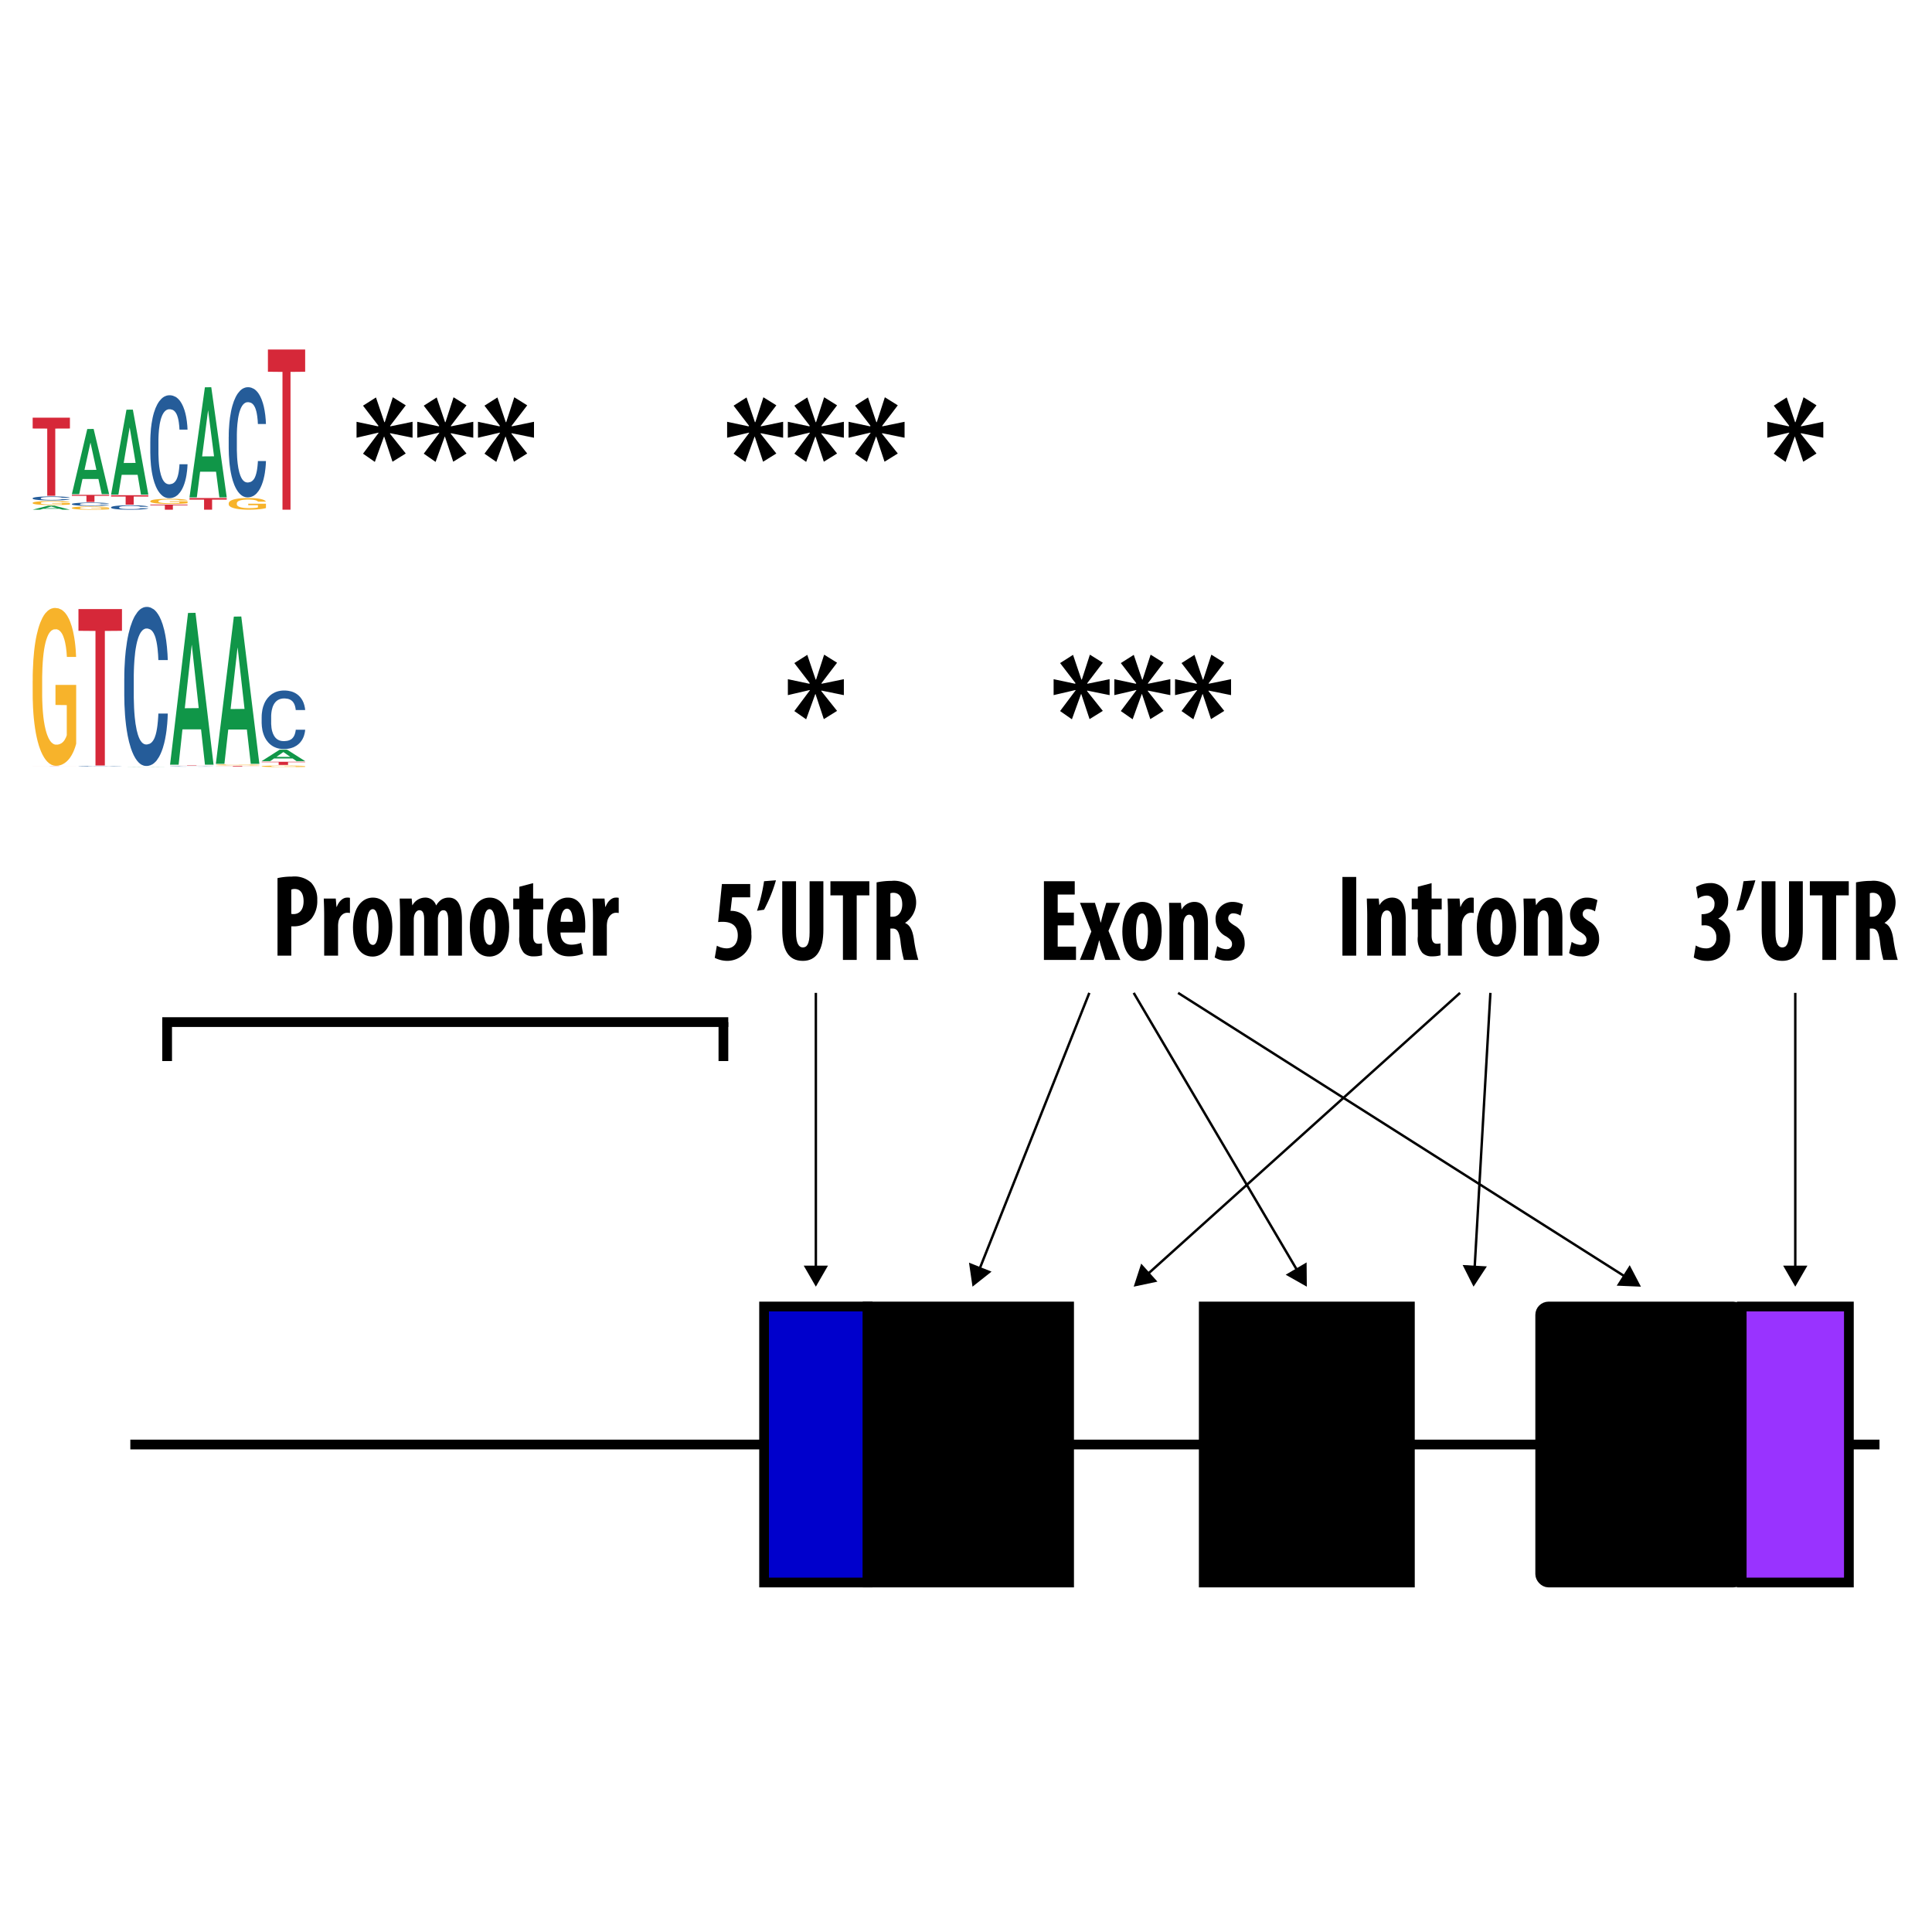 <svg id="Layer_1" data-name="Layer 1" xmlns="http://www.w3.org/2000/svg" viewBox="0 0 198.425 198.425">
  <defs>
    <style>
      .cls-1, .cls-5, .cls-6 {
        fill: none;
      }

      .cls-1, .cls-2, .cls-3, .cls-4, .cls-5, .cls-6 {
        stroke: #000;
        stroke-miterlimit: 10;
      }

      .cls-2 {
        fill: #00c;
      }

      .cls-4 {
        fill: #93f;
      }

      .cls-5 {
        stroke-linecap: square;
      }

      .cls-6 {
        stroke-width: 0.25px;
      }

      .cls-7 {
        fill: #109648;
      }

      .cls-8 {
        fill: #255c99;
      }

      .cls-9 {
        fill: #f7b32b;
      }

      .cls-10 {
        fill: #d62839;
      }
    </style>
  </defs>
  <title>SimpleGraphics_v2</title>
  <g>
    <line class="cls-1" x1="13.386" y1="148.358" x2="193.032" y2="148.358"/>
    <rect class="cls-2" x="78.475" y="134.185" width="10.635" height="28.346"/>
    <rect class="cls-3" x="89.109" y="134.185" width="20.692" height="28.346"/>
    <rect class="cls-4" x="178.879" y="134.185" width="11.01" height="28.346"/>
    <rect class="cls-3" x="158.186" y="134.185" width="20.692" height="28.346" rx="0.856"/>
    <rect class="cls-3" x="123.631" y="134.185" width="21.171" height="28.346"/>
    <g>
      <path d="M77.048,92.161H75.19l-.162,1.391h.216a2.113,2.113,0,0,1,1.318.587,2.528,2.528,0,0,1,.604,1.787,2.5,2.5,0,0,1-2.441,2.759,2.881,2.881,0,0,1-1.317-.312l.216-1.248a2.153,2.153,0,0,0,1.005.276c.691,0,1.145-.492,1.145-1.331,0-1.043-.713-1.391-1.522-1.391a3.096,3.096,0,0,0-.497.024l.389-3.91h2.906Z"/>
      <path d="M79.694,90.41a15.339,15.339,0,0,1-1.222,3.022l-.724.108a18.155,18.155,0,0,0,.724-3.034Z"/>
      <path d="M81.756,90.506V95.759c0,1.188.323,1.547.691,1.547.41,0,.702-.324.702-1.547V90.506h1.415v4.977c0,2.075-.702,3.203-2.106,3.203-1.523,0-2.118-1.164-2.118-3.19V90.506Z"/>
      <path d="M86.573,91.957H85.288V90.506h3.997v1.451H87.988v6.632h-1.415Z"/>
      <path d="M90.029,90.626a7.615,7.615,0,0,1,1.545-.156,2.618,2.618,0,0,1,1.944.6,2.528,2.528,0,0,1-.551,3.706v.024c.496.216.745.732.886,1.595a14.354,14.354,0,0,0,.464,2.195H92.837A12.131,12.131,0,0,1,92.481,96.658c-.13-1.007-.356-1.295-.832-1.295h-.205v3.226h-1.415Zm1.415,3.526h.248c.616,0,.973-.552.973-1.259,0-.684-.249-1.175-.886-1.199a.91.91,0,0,0-.335.048Z"/>
    </g>
    <g>
      <path d="M174.162,97.102a2.015,2.015,0,0,0,1.048.3,1.019,1.019,0,0,0,1.059-1.127,1.178,1.178,0,0,0-1.318-1.235h-.194V93.888h.141c.519-.012,1.188-.251,1.188-1.007a.801.801,0,0,0-.821-.899,1.598,1.598,0,0,0-.886.312l-.184-1.188a2.755,2.755,0,0,1,1.447-.408,1.765,1.765,0,0,1,1.848,1.883,1.925,1.925,0,0,1-1.005,1.751v.024a1.958,1.958,0,0,1,1.199,1.979,2.273,2.273,0,0,1-2.345,2.351,2.736,2.736,0,0,1-1.383-.348Z"/>
      <path d="M180.286,90.41a15.339,15.339,0,0,1-1.222,3.022l-.724.108a18.155,18.155,0,0,0,.724-3.034Z"/>
      <path d="M182.348,90.506V95.759c0,1.188.323,1.547.691,1.547.41,0,.702-.324.702-1.547V90.506h1.415v4.977c0,2.075-.702,3.203-2.106,3.203-1.523,0-2.118-1.164-2.118-3.19V90.506Z"/>
      <path d="M187.165,91.957h-1.285V90.506h3.997v1.451h-1.297v6.632h-1.415Z"/>
      <path d="M190.621,90.626a7.615,7.615,0,0,1,1.545-.156,2.618,2.618,0,0,1,1.944.6,2.528,2.528,0,0,1-.551,3.706v.024c.496.216.745.732.886,1.595a14.353,14.353,0,0,0,.464,2.195h-1.479a12.129,12.129,0,0,1-.356-1.931c-.13-1.007-.356-1.295-.832-1.295h-.205v3.226h-1.415Zm1.415,3.526h.248c.616,0,.973-.552.973-1.259,0-.684-.249-1.175-.886-1.199a.91.91,0,0,0-.335.048Z"/>
    </g>
    <g>
      <path d="M139.288,90.066v8.084h-1.415v-8.084Z"/>
      <path d="M140.421,94.048c0-.648-.032-1.211-.043-1.763h1.221l.064.671h.021a1.486,1.486,0,0,1,1.286-.768c1.004,0,1.404.888,1.404,2.195v3.766h-1.415V94.48c0-.504-.108-.972-.519-.972-.238,0-.433.18-.529.528a1.67,1.67,0,0,0-.076.54v3.574h-1.415Z"/>
      <path d="M147.032,90.702v1.583h1.037V93.4h-1.037v2.675c0,.684.259.852.54.852a1.76,1.76,0,0,0,.367-.036l.011,1.223a3.017,3.017,0,0,1-.864.108,1.339,1.339,0,0,1-1.016-.372,2.263,2.263,0,0,1-.454-1.679V93.4h-.626V92.285h.626V91.073Z"/>
      <path d="M148.715,94.048c0-.588-.021-1.224-.043-1.763h1.231l.075.852h.032c.238-.624.659-.948,1.048-.948a1.057,1.057,0,0,1,.303.024v1.559a1.159,1.159,0,0,0-.303-.024c-.302,0-.702.228-.864.839a2.649,2.649,0,0,0-.054.588v2.974h-1.426Z"/>
      <path d="M155.714,95.199c0,2.446-1.221,3.046-2.021,3.046-1.264,0-2.02-1.104-2.02-3.011,0-2.111.994-3.046,2.042-3.046C154.959,92.189,155.714,93.352,155.714,95.199Zm-2.636,0c0,1.007.141,1.847.648,1.847.453,0,.572-.983.572-1.847,0-.804-.119-1.823-.594-1.823C153.187,93.376,153.079,94.396,153.079,95.199Z"/>
      <path d="M156.512,94.048c0-.648-.032-1.211-.043-1.763H157.69l.064.671h.021a1.486,1.486,0,0,1,1.286-.768c1.004,0,1.404.888,1.404,2.195v3.766h-1.415V94.48c0-.504-.108-.972-.519-.972-.238,0-.433.18-.53.528a1.702,1.702,0,0,0-.075.54v3.574h-1.415Z"/>
      <path d="M161.416,96.735a1.84,1.84,0,0,0,.95.312c.367,0,.572-.18.572-.528,0-.3-.15-.492-.615-.791a1.917,1.917,0,0,1-1.069-1.691,1.716,1.716,0,0,1,1.739-1.847,2.284,2.284,0,0,1,1.069.264l-.249,1.151a1.362,1.362,0,0,0-.734-.24.487.487,0,0,0-.529.503c0,.264.119.408.616.731a2.017,2.017,0,0,1,1.069,1.775,1.724,1.724,0,0,1-1.869,1.847,2.154,2.154,0,0,1-1.21-.335Z"/>
    </g>
    <line class="cls-5" x1="17.165" y1="104.974" x2="74.297" y2="104.974"/>
    <line class="cls-1" x1="17.165" y1="108.974" x2="17.165" y2="104.974"/>
    <line class="cls-1" x1="74.297" y1="108.974" x2="74.297" y2="104.974"/>
    <g>
      <path d="M110.293,95.039h-1.663v2.183h1.88v1.367h-3.295V90.506h3.165v1.367h-1.75v1.859h1.663Z"/>
      <path d="M112.452,92.725l.324,1.043c.108.348.194.696.26.983h.021c.075-.3.162-.66.248-.983l.313-1.043h1.426l-1.199,2.878,1.221,2.986H113.522l-.357-1.104c-.097-.3-.184-.6-.259-.899h-.021c-.065.3-.162.6-.238.899l-.323,1.104h-1.416L112.085,95.675l-1.167-2.95Z"/>
      <path d="M119.311,95.639c0,2.446-1.221,3.046-2.02,3.046-1.265,0-2.021-1.104-2.021-3.011,0-2.111.994-3.046,2.042-3.046C118.555,92.629,119.311,93.792,119.311,95.639Zm-2.636,0c0,1.007.141,1.847.648,1.847.453,0,.572-.983.572-1.847,0-.804-.119-1.823-.594-1.823C116.784,93.816,116.675,94.836,116.675,95.639Z"/>
      <path d="M120.109,94.488c0-.648-.032-1.211-.043-1.763h1.221l.064.671h.021a1.486,1.486,0,0,1,1.286-.768c1.004,0,1.404.888,1.404,2.195v3.766h-1.415V94.92c0-.504-.108-.972-.519-.972-.238,0-.433.18-.529.528a1.67,1.67,0,0,0-.076.54v3.574h-1.415Z"/>
      <path d="M125.012,97.175a1.84,1.84,0,0,0,.95.312c.367,0,.572-.18.572-.528,0-.3-.15-.492-.615-.791a1.917,1.917,0,0,1-1.069-1.691,1.716,1.716,0,0,1,1.739-1.847,2.284,2.284,0,0,1,1.069.264l-.248,1.151a1.368,1.368,0,0,0-.735-.24.487.487,0,0,0-.529.503c0,.264.119.408.616.731a2.017,2.017,0,0,1,1.069,1.775,1.724,1.724,0,0,1-1.869,1.847,2.154,2.154,0,0,1-1.21-.335Z"/>
    </g>
    <g>
      <path d="M28.501,90.186A6.673,6.673,0,0,1,29.98,90.03a2.57,2.57,0,0,1,1.978.624,2.476,2.476,0,0,1,.626,1.775,2.905,2.905,0,0,1-.615,1.943,2.418,2.418,0,0,1-1.772.768h-.28v3.01h-1.415Zm1.415,3.67a.666.666,0,0,0,.227.024c.713,0,1.037-.564,1.037-1.319,0-.708-.259-1.259-.918-1.259a.954.954,0,0,0-.346.06Z"/>
      <path d="M33.295,94.048c0-.588-.021-1.224-.043-1.763h1.231l.075.852h.032c.238-.624.659-.948,1.048-.948a1.058,1.058,0,0,1,.303.024v1.559a1.159,1.159,0,0,0-.303-.024c-.302,0-.702.228-.864.839a2.649,2.649,0,0,0-.054.588v2.974H33.295Z"/>
      <path d="M40.294,95.199c0,2.446-1.221,3.046-2.02,3.046-1.265,0-2.021-1.104-2.021-3.011,0-2.111.994-3.046,2.042-3.046C39.539,92.189,40.294,93.352,40.294,95.199Zm-2.636,0c0,1.007.141,1.847.648,1.847.453,0,.572-.983.572-1.847,0-.804-.119-1.823-.594-1.823C37.767,93.376,37.659,94.396,37.659,95.199Z"/>
      <path d="M41.092,94.048c0-.648-.032-1.211-.043-1.763h1.231l.064.684h.021a1.499,1.499,0,0,1,1.265-.78,1.145,1.145,0,0,1,1.155.792h.021a1.882,1.882,0,0,1,.529-.588,1.437,1.437,0,0,1,.746-.204c.939,0,1.361.828,1.361,2.243v3.718h-1.404v-3.454c0-.671-.065-1.211-.497-1.211-.249,0-.433.192-.529.54a1.836,1.836,0,0,0-.044.408v3.718h-1.404V94.467c0-.419-.043-.983-.486-.983-.216,0-.432.18-.529.528a1.692,1.692,0,0,0-.054.444v3.694h-1.404Z"/>
      <path d="M52.293,95.199c0,2.446-1.221,3.046-2.021,3.046-1.264,0-2.02-1.104-2.02-3.011,0-2.111.994-3.046,2.042-3.046C51.538,92.189,52.293,93.352,52.293,95.199Zm-2.636,0c0,1.007.141,1.847.648,1.847.453,0,.572-.983.572-1.847,0-.804-.119-1.823-.594-1.823C49.766,93.376,49.658,94.396,49.658,95.199Z"/>
      <path d="M54.755,90.702v1.583h1.037V93.4H54.755v2.675c0,.684.259.852.54.852a1.76,1.76,0,0,0,.367-.036l.011,1.223a3.017,3.017,0,0,1-.864.108,1.339,1.339,0,0,1-1.016-.372,2.263,2.263,0,0,1-.454-1.679V93.4h-.626V92.285h.626V91.073Z"/>
      <path d="M57.563,95.775c.021.911.497,1.247,1.123,1.247a2.836,2.836,0,0,0,1.005-.192l.194,1.127a3.991,3.991,0,0,1-1.458.264c-1.438,0-2.226-1.055-2.226-2.89,0-1.967.918-3.143,2.117-3.143,1.135,0,1.793.996,1.793,2.771a4.649,4.649,0,0,1-.043.816Zm1.264-1.104c0-.756-.173-1.343-.594-1.343-.465,0-.648.755-.659,1.343Z"/>
      <path d="M60.9,94.048c0-.588-.021-1.224-.043-1.763h1.231l.075.852h.032c.238-.624.659-.948,1.048-.948a1.057,1.057,0,0,1,.303.024v1.559a1.159,1.159,0,0,0-.303-.024c-.302,0-.702.228-.864.839a2.649,2.649,0,0,0-.054.588v2.974H60.9Z"/>
    </g>
    <g>
      <line class="cls-6" x1="184.383" y1="101.974" x2="184.383" y2="130.353"/>
      <polygon points="183.137 129.988 184.383 132.147 185.63 129.988 183.137 129.988"/>
    </g>
    <g>
      <line class="cls-6" x1="83.792" y1="101.974" x2="83.792" y2="130.353"/>
      <polygon points="82.545 129.988 83.792 132.147 85.038 129.988 82.545 129.988"/>
    </g>
    <g>
      <line class="cls-6" x1="111.879" y1="101.974" x2="100.544" y2="130.48"/>
      <polygon points="99.52 129.68 99.881 132.147 101.837 130.601 99.52 129.68"/>
    </g>
    <g>
      <line class="cls-6" x1="116.436" y1="101.974" x2="133.305" y2="130.601"/>
      <polygon points="132.046 130.92 134.216 132.147 134.194 129.654 132.046 130.92"/>
    </g>
    <g>
      <line class="cls-6" x1="120.994" y1="101.974" x2="167.018" y2="131.186"/>
      <polygon points="166.042 132.043 168.532 132.147 167.378 129.938 166.042 132.043"/>
    </g>
    <g>
      <line class="cls-6" x1="153.071" y1="101.974" x2="151.443" y2="130.356"/>
      <polygon points="150.219 129.92 151.34 132.147 152.708 130.063 150.219 129.92"/>
    </g>
    <g>
      <line class="cls-6" x1="149.955" y1="101.974" x2="117.77" y2="130.947"/>
      <polygon points="117.207 129.776 116.436 132.147 118.875 131.629 117.207 129.776"/>
    </g>
    <g>
      <polygon class="cls-7" points="3.355 52.347 3.359 52.346 4.937 51.938 5.591 51.938 7.181 52.348 6.423 52.348 6.08 52.252 4.451 52.252 4.44 52.253 4.109 52.348 3.355 52.348 3.355 52.347 4.657 52.195 5.875 52.194 5.272 52.025 5.264 52.024 5.256 52.026 4.652 52.194 4.657 52.195 3.355 52.347"/>
      <polygon class="cls-8" points="3.355 51.17 3.36 51.169 3.36 51.159 3.373 51.145 3.423 51.118 3.486 51.099 3.595 51.076 3.654 51.066 3.73 51.055 3.889 51.037 4.069 51.022 4.196 51.014 4.291 51.009 4.504 51 4.626 50.996 4.752 50.992 4.861 50.99 5.042 50.987 5.187 50.986 5.354 50.985 5.494 50.986 5.679 50.988 5.951 50.992 6.055 50.995 6.195 50.999 6.339 51.005 6.457 51.011 6.593 51.02 6.733 51.031 6.869 51.045 6.963 51.058 7.041 51.072 7.108 51.088 7.158 51.107 7.181 51.122 6.353 51.122 6.33 51.109 6.285 51.093 6.24 51.084 6.19 51.076 6.114 51.066 6.046 51.06 5.933 51.053 5.828 51.048 5.743 51.046 5.639 51.043 5.417 51.042 5.259 51.042 5.159 51.042 5.037 51.044 4.933 51.047 4.811 51.051 4.716 51.056 4.621 51.063 4.567 51.067 4.485 51.075 4.431 51.082 4.359 51.093 4.318 51.101 4.246 51.123 4.214 51.139 4.201 51.15 4.192 51.161 4.192 51.22 4.219 51.246 4.242 51.257 4.277 51.27 4.346 51.286 4.445 51.302 4.549 51.314 4.635 51.321 4.716 51.327 4.798 51.331 4.897 51.335 4.979 51.336 5.101 51.339 5.245 51.34 5.358 51.34 5.589 51.338 5.693 51.336 5.792 51.334 5.901 51.33 5.987 51.325 6.037 51.322 6.118 51.314 6.181 51.307 6.236 51.298 6.272 51.291 6.312 51.28 6.344 51.267 6.353 51.26 7.181 51.26 7.163 51.274 7.131 51.287 7.067 51.305 7.018 51.314 6.941 51.327 6.859 51.337 6.747 51.349 6.643 51.357 6.534 51.365 6.416 51.372 6.204 51.381 6.127 51.384 5.964 51.388 5.838 51.391 5.652 51.394 5.462 51.395 5.263 51.395 5.087 51.394 4.893 51.393 4.771 51.39 4.635 51.387 4.477 51.381 4.327 51.375 4.187 51.368 4.056 51.359 3.934 51.349 3.775 51.333 3.658 51.318 3.572 51.303 3.513 51.29 3.454 51.275 3.423 51.264 3.373 51.238 3.355 51.214 3.355 51.17"/>
      <polygon class="cls-9" points="3.355 51.651 3.36 51.65 3.36 51.637 3.369 51.625 3.414 51.597 3.482 51.574 3.531 51.561 3.581 51.552 3.64 51.541 3.712 51.531 3.843 51.515 3.924 51.508 4.023 51.499 4.204 51.488 4.335 51.481 4.471 51.475 4.692 51.469 4.836 51.465 4.99 51.463 5.175 51.462 5.315 51.461 5.622 51.463 5.884 51.466 6.011 51.469 6.173 51.473 6.259 51.476 6.399 51.482 6.544 51.49 6.643 51.497 6.792 51.509 6.905 51.522 7.009 51.538 7.063 51.549 7.104 51.559 7.14 51.57 7.176 51.589 6.363 51.589 6.332 51.576 6.282 51.563 6.21 51.551 6.146 51.544 6.038 51.535 5.939 51.528 5.835 51.524 5.708 51.52 5.609 51.519 5.469 51.517 5.193 51.517 5.008 51.52 4.882 51.524 4.801 51.528 4.728 51.531 4.647 51.536 4.552 51.545 4.484 51.551 4.416 51.561 4.362 51.57 4.312 51.58 4.272 51.591 4.24 51.603 4.213 51.617 4.19 51.641 4.19 51.691 4.2 51.704 4.222 51.719 4.249 51.73 4.294 51.744 4.335 51.754 4.412 51.767 4.498 51.778 4.565 51.785 4.633 51.791 4.751 51.8 4.882 51.806 4.995 51.81 5.148 51.814 5.252 51.816 5.343 51.817 5.564 51.817 5.722 51.815 5.898 51.812 6.034 51.809 6.146 51.805 6.273 51.798 6.354 51.792 6.354 51.714 5.36 51.713 5.36 51.662 7.181 51.662 7.181 51.814 7.104 51.822 7.018 51.829 6.927 51.835 6.792 51.843 6.63 51.85 6.485 51.856 6.332 51.86 6.151 51.865 5.916 51.868 5.771 51.87 5.591 51.871 5.378 51.871 5.193 51.871 5.013 51.869 4.823 51.866 4.638 51.86 4.498 51.855 4.358 51.85 4.209 51.842 4.091 51.834 4.001 51.828 3.902 51.819 3.793 51.808 3.712 51.798 3.64 51.787 3.563 51.774 3.509 51.762 3.454 51.747 3.423 51.737 3.387 51.72 3.36 51.696 3.355 51.651"/>
      <polygon class="cls-10" points="3.355 42.895 7.181 42.895 7.181 44.01 5.676 44.017 5.676 50.92 4.851 50.92 4.851 44.017 3.355 44.01 3.355 42.902 3.355 42.895"/>
      <polygon class="cls-7" points="7.382 50.743 7.386 50.737 8.963 44.062 9.618 44.056 11.208 50.755 10.45 50.755 10.107 49.195 8.478 49.195 8.466 49.221 8.135 50.755 7.382 50.755 7.382 50.743 8.684 48.264 9.902 48.258 9.299 45.484 9.291 45.471 9.283 45.49 8.679 48.258 8.684 48.264 7.382 50.743"/>
      <polygon class="cls-8" points="7.382 51.766 7.387 51.766 7.387 51.758 7.4 51.746 7.45 51.725 7.513 51.709 7.622 51.69 7.68 51.683 7.757 51.674 7.916 51.659 8.097 51.647 8.223 51.641 8.318 51.637 8.53 51.628 8.653 51.625 8.779 51.623 8.888 51.62 9.069 51.619 9.213 51.618 9.381 51.617 9.521 51.618 9.706 51.619 9.977 51.623 10.081 51.624 10.222 51.628 10.367 51.633 10.484 51.638 10.62 51.645 10.76 51.654 10.896 51.666 10.99 51.676 11.067 51.687 11.135 51.701 11.185 51.716 11.208 51.729 10.38 51.729 10.357 51.717 10.312 51.705 10.267 51.697 10.217 51.69 10.14 51.683 10.073 51.678 9.959 51.672 9.855 51.668 9.769 51.666 9.665 51.665 9.444 51.662 9.286 51.662 9.186 51.663 9.064 51.665 8.96 51.667 8.838 51.67 8.743 51.674 8.648 51.679 8.594 51.683 8.512 51.69 8.458 51.695 8.386 51.704 8.345 51.712 8.273 51.729 8.241 51.741 8.228 51.75 8.218 51.76 8.218 51.807 8.246 51.829 8.268 51.837 8.304 51.848 8.372 51.861 8.471 51.874 8.576 51.884 8.661 51.889 8.743 51.893 8.824 51.897 8.924 51.9 9.005 51.902 9.128 51.904 9.272 51.904 9.385 51.904 9.616 51.903 9.72 51.901 9.819 51.9 9.928 51.896 10.014 51.892 10.063 51.89 10.145 51.884 10.208 51.878 10.263 51.871 10.298 51.865 10.339 51.855 10.371 51.846 10.38 51.84 11.208 51.84 11.189 51.85 11.158 51.862 11.094 51.875 11.045 51.884 10.968 51.894 10.886 51.902 10.773 51.912 10.669 51.919 10.561 51.925 10.443 51.93 10.231 51.938 10.154 51.94 9.991 51.943 9.865 51.946 9.679 51.948 9.489 51.949 9.29 51.95 9.114 51.949 8.92 51.947 8.797 51.945 8.661 51.942 8.503 51.938 8.354 51.933 8.214 51.927 8.083 51.92 7.961 51.912 7.803 51.899 7.685 51.886 7.599 51.875 7.54 51.864 7.481 51.852 7.45 51.843 7.4 51.821 7.382 51.802 7.382 51.766"/>
      <polygon class="cls-9" points="7.382 52.168 7.387 52.168 7.387 52.158 7.395 52.148 7.44 52.126 7.509 52.106 7.558 52.097 7.608 52.089 7.666 52.08 7.739 52.072 7.87 52.059 7.951 52.053 8.051 52.047 8.231 52.037 8.362 52.031 8.498 52.026 8.719 52.022 8.863 52.019 9.017 52.017 9.202 52.016 9.342 52.015 9.649 52.017 9.911 52.019 10.038 52.022 10.2 52.025 10.286 52.027 10.426 52.032 10.571 52.038 10.67 52.044 10.819 52.054 10.932 52.064 11.036 52.077 11.09 52.086 11.131 52.094 11.167 52.104 11.203 52.118 10.39 52.118 10.358 52.108 10.309 52.098 10.236 52.089 10.173 52.082 10.065 52.075 9.965 52.07 9.861 52.066 9.735 52.063 9.635 52.061 9.496 52.06 9.22 52.06 9.035 52.063 8.909 52.066 8.827 52.068 8.755 52.072 8.673 52.076 8.579 52.082 8.511 52.089 8.443 52.096 8.389 52.103 8.339 52.111 8.299 52.12 8.267 52.13 8.24 52.141 8.218 52.16 8.218 52.202 8.227 52.211 8.249 52.223 8.276 52.233 8.321 52.244 8.362 52.252 8.439 52.263 8.524 52.272 8.592 52.277 8.66 52.282 8.777 52.289 8.909 52.294 9.021 52.298 9.175 52.301 9.279 52.302 9.369 52.302 9.59 52.302 9.749 52.302 9.925 52.3 10.06 52.297 10.173 52.294 10.3 52.288 10.381 52.283 10.381 52.22 9.387 52.219 9.387 52.177 11.208 52.177 11.208 52.301 11.131 52.307 11.045 52.313 10.954 52.319 10.819 52.324 10.656 52.331 10.512 52.335 10.358 52.339 10.177 52.342 9.943 52.345 9.798 52.346 9.618 52.347 9.405 52.348 9.22 52.347 9.04 52.345 8.85 52.343 8.665 52.339 8.524 52.335 8.385 52.33 8.235 52.323 8.118 52.317 8.028 52.312 7.929 52.305 7.82 52.296 7.739 52.288 7.666 52.279 7.59 52.269 7.536 52.259 7.481 52.247 7.45 52.238 7.414 52.225 7.387 52.206 7.382 52.168"/>
      <polygon class="cls-10" points="7.382 50.821 11.208 50.821 11.208 50.923 9.703 50.924 9.703 51.551 8.878 51.551 8.878 50.924 7.382 50.923 7.382 50.822 7.382 50.821"/>
      <polygon class="cls-7" points="11.409 50.779 11.413 50.771 12.99 42.077 13.645 42.069 15.234 50.795 14.477 50.795 14.134 48.763 12.505 48.763 12.493 48.796 12.162 50.795 11.409 50.795 11.409 50.779 12.71 47.551 13.929 47.543 13.325 43.928 13.317 43.912 13.31 43.937 12.706 47.543 12.71 47.551 11.409 50.779"/>
      <polygon class="cls-8" points="11.409 52.099 11.413 52.098 11.413 52.087 11.427 52.072 11.477 52.043 11.54 52.021 11.648 51.995 11.707 51.984 11.784 51.972 11.942 51.953 12.123 51.937 12.25 51.927 12.345 51.921 12.557 51.912 12.679 51.907 12.806 51.903 12.914 51.9 13.095 51.898 13.24 51.896 13.408 51.896 13.547 51.896 13.733 51.898 14.004 51.903 14.108 51.906 14.249 51.911 14.393 51.917 14.511 51.924 14.647 51.934 14.786 51.946 14.922 51.962 15.017 51.976 15.094 51.992 15.162 52.01 15.212 52.03 15.234 52.047 14.407 52.047 14.384 52.032 14.339 52.015 14.294 52.004 14.244 51.995 14.167 51.984 14.099 51.978 13.986 51.971 13.882 51.965 13.796 51.963 13.692 51.96 13.471 51.958 13.312 51.958 13.213 51.959 13.091 51.96 12.987 51.963 12.865 51.968 12.77 51.974 12.675 51.98 12.62 51.985 12.539 51.995 12.485 52.002 12.412 52.015 12.372 52.024 12.3 52.047 12.268 52.064 12.254 52.076 12.245 52.09 12.245 52.154 12.273 52.183 12.295 52.195 12.331 52.21 12.399 52.227 12.499 52.245 12.602 52.258 12.689 52.266 12.77 52.272 12.851 52.276 12.951 52.28 13.032 52.282 13.154 52.285 13.299 52.286 13.412 52.286 13.643 52.285 13.747 52.282 13.846 52.279 13.955 52.275 14.041 52.27 14.09 52.266 14.172 52.258 14.235 52.25 14.289 52.24 14.325 52.232 14.366 52.22 14.398 52.206 14.407 52.198 15.234 52.198 15.216 52.214 15.184 52.228 15.121 52.248 15.071 52.258 14.994 52.272 14.913 52.283 14.8 52.296 14.696 52.306 14.588 52.314 14.47 52.321 14.257 52.331 14.181 52.335 14.018 52.34 13.891 52.342 13.706 52.345 13.516 52.347 13.317 52.348 13.141 52.347 12.946 52.344 12.824 52.341 12.689 52.338 12.53 52.332 12.381 52.325 12.241 52.317 12.11 52.307 11.987 52.297 11.829 52.279 11.712 52.261 11.626 52.246 11.567 52.232 11.508 52.214 11.477 52.202 11.427 52.174 11.409 52.147 11.409 52.099"/>
      <polygon class="cls-10" points="11.409 50.862 15.234 50.862 15.234 50.996 13.73 50.997 13.73 51.83 12.904 51.83 12.904 50.997 11.409 50.996 11.409 50.862 11.409 50.862"/>
      <polygon class="cls-8" points="15.436 45.343 15.44 45.334 15.44 45.063 15.454 44.697 15.503 44.02 15.567 43.509 15.675 42.911 15.734 42.66 15.811 42.38 15.969 41.926 16.15 41.539 16.277 41.327 16.371 41.192 16.584 40.951 16.706 40.844 16.833 40.757 16.941 40.7 17.122 40.632 17.267 40.603 17.434 40.593 17.575 40.603 17.76 40.642 18.031 40.757 18.135 40.825 18.275 40.941 18.42 41.095 18.537 41.25 18.673 41.472 18.813 41.761 18.949 42.129 19.044 42.467 19.121 42.823 19.189 43.258 19.239 43.732 19.261 44.127 18.433 44.127 18.411 43.769 18.366 43.384 18.321 43.123 18.271 42.911 18.194 42.669 18.126 42.514 18.013 42.331 17.909 42.216 17.823 42.148 17.719 42.09 17.498 42.032 17.339 42.032 17.24 42.051 17.118 42.1 17.014 42.167 16.892 42.283 16.797 42.409 16.702 42.572 16.647 42.689 16.566 42.901 16.512 43.075 16.44 43.374 16.399 43.586 16.326 44.137 16.295 44.542 16.281 44.822 16.272 45.131 16.272 46.637 16.299 47.313 16.322 47.603 16.358 47.931 16.426 48.356 16.526 48.771 16.63 49.07 16.715 49.254 16.797 49.389 16.878 49.495 16.977 49.591 17.059 49.649 17.181 49.707 17.326 49.737 17.439 49.737 17.669 49.688 17.773 49.64 17.873 49.572 17.981 49.466 18.067 49.35 18.117 49.264 18.198 49.08 18.262 48.887 18.316 48.665 18.352 48.472 18.393 48.182 18.425 47.854 18.433 47.68 19.261 47.68 19.243 48.028 19.211 48.365 19.148 48.819 19.098 49.08 19.021 49.398 18.94 49.669 18.827 49.968 18.723 50.19 18.614 50.383 18.497 50.557 18.284 50.799 18.208 50.866 18.045 50.982 17.918 51.05 17.733 51.117 17.543 51.155 17.344 51.165 17.167 51.146 16.973 51.088 16.851 51.03 16.715 50.943 16.557 50.808 16.408 50.644 16.267 50.451 16.136 50.229 16.014 49.978 15.856 49.562 15.738 49.157 15.653 48.781 15.594 48.462 15.535 48.056 15.503 47.777 15.454 47.1 15.436 46.473 15.436 45.343"/>
      <polygon class="cls-9" points="15.436 51.474 15.44 51.473 15.44 51.457 15.449 51.441 15.495 51.406 15.562 51.376 15.612 51.36 15.662 51.347 15.72 51.334 15.792 51.32 15.923 51.301 16.005 51.291 16.104 51.281 16.285 51.265 16.416 51.256 16.551 51.249 16.773 51.24 16.917 51.237 17.071 51.234 17.256 51.232 17.396 51.231 17.703 51.233 17.965 51.237 18.091 51.24 18.254 51.246 18.34 51.25 18.48 51.258 18.624 51.268 18.724 51.277 18.873 51.293 18.986 51.309 19.09 51.329 19.144 51.343 19.184 51.356 19.221 51.371 19.257 51.394 18.444 51.394 18.412 51.377 18.362 51.362 18.29 51.347 18.227 51.337 18.118 51.325 18.019 51.317 17.915 51.311 17.789 51.306 17.69 51.304 17.549 51.302 17.274 51.303 17.089 51.306 16.962 51.311 16.881 51.316 16.808 51.32 16.728 51.327 16.632 51.337 16.565 51.347 16.497 51.358 16.443 51.369 16.393 51.383 16.353 51.398 16.321 51.412 16.294 51.431 16.271 51.461 16.271 51.526 16.28 51.541 16.303 51.561 16.33 51.575 16.375 51.593 16.416 51.605 16.492 51.623 16.578 51.637 16.646 51.646 16.714 51.653 16.831 51.664 16.962 51.673 17.075 51.678 17.229 51.683 17.333 51.685 17.423 51.686 17.644 51.686 17.802 51.684 17.978 51.681 18.114 51.677 18.227 51.671 18.353 51.663 18.434 51.654 18.434 51.554 17.441 51.554 17.441 51.487 19.261 51.487 19.261 51.683 19.184 51.693 19.098 51.702 19.008 51.71 18.873 51.72 18.71 51.73 18.566 51.737 18.412 51.742 18.231 51.748 17.996 51.753 17.852 51.754 17.671 51.756 17.459 51.756 17.274 51.755 17.093 51.753 16.903 51.749 16.718 51.742 16.578 51.736 16.438 51.729 16.289 51.718 16.172 51.709 16.082 51.7 15.982 51.689 15.874 51.674 15.792 51.662 15.72 51.649 15.644 51.631 15.589 51.616 15.535 51.598 15.503 51.584 15.467 51.562 15.44 51.532 15.436 51.474"/>
      <polygon class="cls-10" points="15.436 51.822 19.261 51.822 19.261 51.896 17.756 51.896 17.756 52.348 16.931 52.348 16.931 51.896 15.436 51.896 15.436 51.823 15.436 51.822"/>
      <polygon class="cls-7" points="19.462 51.061 19.466 51.051 21.044 39.778 21.699 39.768 23.288 51.083 22.531 51.083 22.188 48.448 20.559 48.448 20.547 48.49 20.216 51.083 19.462 51.083 19.462 51.061 20.764 46.875 21.982 46.865 21.379 42.179 21.371 42.158 21.363 42.19 20.76 46.865 20.764 46.875 19.462 51.061"/>
      <polygon class="cls-10" points="19.462 51.149 23.288 51.149 23.288 51.315 21.783 51.316 21.783 52.348 20.958 52.348 20.958 51.316 19.462 51.315 19.462 51.15 19.462 51.149"/>
      <polygon class="cls-8" points="23.489 44.852 23.494 44.841 23.494 44.552 23.507 44.159 23.557 43.436 23.62 42.888 23.729 42.247 23.788 41.978 23.865 41.679 24.023 41.193 24.204 40.78 24.33 40.553 24.425 40.408 24.638 40.149 24.76 40.036 24.886 39.943 24.995 39.881 25.176 39.809 25.321 39.777 25.488 39.768 25.628 39.777 25.814 39.819 26.085 39.943 26.189 40.016 26.329 40.14 26.474 40.304 26.591 40.47 26.727 40.708 26.867 41.018 27.003 41.41 27.098 41.772 27.174 42.154 27.243 42.619 27.292 43.126 27.315 43.549 26.487 43.549 26.465 43.167 26.419 42.754 26.374 42.475 26.325 42.247 26.247 41.989 26.18 41.823 26.067 41.627 25.963 41.503 25.877 41.431 25.773 41.369 25.551 41.307 25.393 41.307 25.294 41.328 25.171 41.38 25.067 41.451 24.945 41.576 24.85 41.71 24.755 41.886 24.701 42.01 24.62 42.238 24.565 42.423 24.493 42.744 24.453 42.971 24.38 43.56 24.348 43.994 24.335 44.293 24.326 44.624 24.326 46.236 24.353 46.959 24.375 47.27 24.412 47.621 24.479 48.075 24.579 48.52 24.683 48.841 24.769 49.037 24.85 49.181 24.932 49.295 25.031 49.398 25.112 49.461 25.235 49.523 25.379 49.553 25.492 49.553 25.723 49.502 25.827 49.45 25.927 49.377 26.035 49.264 26.121 49.14 26.171 49.047 26.252 48.85 26.315 48.644 26.37 48.406 26.406 48.2 26.447 47.89 26.478 47.538 26.487 47.352 27.315 47.352 27.297 47.724 27.265 48.086 27.202 48.572 27.152 48.85 27.075 49.192 26.994 49.481 26.88 49.801 26.776 50.039 26.668 50.246 26.551 50.431 26.338 50.69 26.261 50.762 26.098 50.887 25.972 50.959 25.786 51.031 25.596 51.072 25.398 51.083 25.221 51.062 25.027 51 24.904 50.938 24.769 50.845 24.611 50.7 24.461 50.524 24.322 50.318 24.19 50.08 24.068 49.812 23.91 49.368 23.792 48.933 23.706 48.53 23.647 48.189 23.589 47.755 23.557 47.456 23.507 46.732 23.489 46.061 23.489 44.852"/>
      <polygon class="cls-9" points="23.489 51.703 23.494 51.702 23.494 51.662 23.503 51.628 23.548 51.546 23.616 51.478 23.665 51.442 23.715 51.413 23.774 51.383 23.846 51.352 23.977 51.307 24.058 51.285 24.158 51.26 24.339 51.226 24.469 51.206 24.605 51.189 24.826 51.169 24.971 51.161 25.124 51.154 25.309 51.15 25.45 51.149 25.756 51.152 26.019 51.162 26.145 51.169 26.308 51.183 26.393 51.192 26.534 51.209 26.678 51.232 26.777 51.252 26.926 51.289 27.039 51.326 27.143 51.372 27.197 51.404 27.238 51.433 27.274 51.467 27.31 51.521 26.497 51.521 26.465 51.482 26.416 51.447 26.344 51.411 26.281 51.39 26.172 51.362 26.073 51.344 25.969 51.331 25.843 51.321 25.743 51.315 25.603 51.31 25.328 51.312 25.142 51.321 25.016 51.331 24.934 51.341 24.862 51.352 24.781 51.368 24.686 51.39 24.618 51.411 24.551 51.438 24.496 51.464 24.447 51.494 24.406 51.528 24.374 51.561 24.347 51.603 24.325 51.672 24.325 51.822 24.334 51.856 24.356 51.9 24.384 51.934 24.429 51.976 24.469 52.002 24.546 52.042 24.632 52.075 24.7 52.096 24.767 52.113 24.885 52.137 25.016 52.157 25.129 52.169 25.282 52.18 25.386 52.185 25.476 52.186 25.698 52.186 25.856 52.183 26.032 52.176 26.167 52.165 26.281 52.154 26.407 52.134 26.488 52.115 26.488 51.887 25.495 51.885 25.495 51.733 27.315 51.733 27.315 52.18 27.238 52.203 27.152 52.223 27.062 52.242 26.926 52.265 26.764 52.287 26.619 52.302 26.465 52.315 26.285 52.327 26.05 52.339 25.906 52.343 25.725 52.346 25.513 52.348 25.328 52.345 25.147 52.34 24.957 52.33 24.772 52.315 24.632 52.302 24.492 52.284 24.343 52.26 24.225 52.239 24.135 52.219 24.036 52.194 23.927 52.161 23.846 52.131 23.774 52.101 23.697 52.062 23.643 52.028 23.589 51.985 23.557 51.953 23.521 51.904 23.494 51.835 23.489 51.703"/>
      <polygon class="cls-10" points="27.516 35.894 31.342 35.894 31.342 38.18 29.837 38.195 29.837 52.348 29.012 52.348 29.012 38.195 27.516 38.18 27.516 35.909 27.516 35.894"/>
    </g>
    <g>
      <path d="M41.674,41.629l-1.604,2.105.016.054L42.371,43.32v1.637l-2.301-.467-.016.053,1.62,2.033-1.361.845-.858-2.591-.032.054L38.498,47.44l-1.214-.846,1.604-2.14-.032-.018-2.237.521V43.32l2.203.468.05-.054-1.588-2.069,1.329-.845.858,2.536h.048l.826-2.555Z"/>
      <path d="M47.911,41.629l-1.604,2.105.016.054,2.285-.468v1.637L46.307,44.49l-.016.053,1.62,2.033-1.361.845-.858-2.591-.032.054-.924,2.555-1.214-.846,1.604-2.14-.032-.018-2.237.521V43.32l2.203.468.05-.054L43.521,41.665l1.329-.845.858,2.536h.048l.826-2.555Z"/>
      <path d="M54.147,41.629l-1.604,2.105.016.054,2.285-.468v1.637l-2.301-.467-.016.053,1.62,2.033-1.361.845-.858-2.591-.032.054-.924,2.555-1.216-.846,1.605-2.14-.032-.018L49.092,44.957V43.32l2.203.468.05-.054-1.589-2.069,1.33-.845.858,2.536h.048l.826-2.555Z"/>
    </g>
    <g>
      <path d="M79.734,41.629l-1.604,2.105.016.054,2.285-.468v1.637l-2.301-.467-.016.053,1.62,2.033-1.361.845L77.515,44.831l-.032.054-.924,2.555-1.214-.846,1.604-2.14-.032-.018L74.679,44.957V43.32l2.203.468.05-.054-1.588-2.069,1.329-.845.858,2.536h.048l.826-2.555Z"/>
      <path d="M85.972,41.629l-1.604,2.105.016.054,2.285-.468v1.637l-2.301-.467-.016.053,1.62,2.033-1.361.845-.858-2.591-.032.054-.924,2.555-1.214-.846,1.604-2.14-.032-.018L80.916,44.957V43.32l2.203.468.05-.054-1.588-2.069,1.329-.845.858,2.536h.048l.826-2.555Z"/>
      <path d="M92.207,41.629l-1.604,2.105.016.054,2.285-.468v1.637l-2.301-.467-.016.053,1.62,2.033-1.361.845-.858-2.591-.032.054-.924,2.555-1.216-.846,1.605-2.14-.032-.018-2.237.521V43.32l2.203.468.05-.054-1.589-2.069,1.33-.845.858,2.536h.048l.826-2.555Z"/>
    </g>
    <path d="M186.563,41.629l-1.604,2.105.016.054,2.285-.468v1.637l-2.301-.467-.016.053,1.62,2.033-1.361.845-.858-2.591-.032.054-.924,2.555-1.214-.846,1.604-2.14-.032-.018-2.237.521V43.32l2.203.468.05-.054-1.588-2.069,1.329-.845.858,2.536h.048l.826-2.555Z"/>
    <g>
      <polygon class="cls-9" points="3.355 69.929 3.36 69.915 3.36 69.381 3.371 68.922 3.424 67.812 3.503 66.894 3.561 66.406 3.619 66.005 3.687 65.606 3.772 65.191 3.925 64.584 4.02 64.273 4.136 63.947 4.347 63.473 4.5 63.207 4.658 62.985 4.917 62.719 5.086 62.6 5.264 62.511 5.481 62.452 5.645 62.437 6.004 62.481 6.309 62.614 6.457 62.719 6.647 62.896 6.747 63.015 6.911 63.251 7.08 63.562 7.196 63.829 7.37 64.332 7.502 64.836 7.623 65.458 7.687 65.887 7.734 66.287 7.776 66.746 7.818 67.472 6.869 67.472 6.832 66.954 6.774 66.464 6.689 65.991 6.615 65.694 6.489 65.325 6.373 65.087 6.251 64.91 6.104 64.761 5.988 64.688 5.824 64.628 5.502 64.644 5.286 64.761 5.138 64.91 5.043 65.043 4.958 65.191 4.864 65.398 4.753 65.71 4.674 65.991 4.595 66.346 4.531 66.702 4.474 67.116 4.426 67.561 4.389 68.019 4.357 68.582 4.331 69.515 4.331 71.544 4.342 72.002 4.368 72.609 4.4 73.068 4.452 73.616 4.5 73.987 4.589 74.52 4.689 74.963 4.769 75.245 4.848 75.482 4.985 75.808 5.138 76.074 5.27 76.237 5.449 76.386 5.571 76.445 5.676 76.474 5.935 76.474 6.119 76.43 6.325 76.326 6.483 76.193 6.615 76.03 6.763 75.763 6.858 75.512 6.858 72.417 5.698 72.402 5.698 70.344 7.824 70.344 7.824 76.386 7.734 76.696 7.633 76.977 7.528 77.229 7.37 77.54 7.18 77.836 7.011 78.043 6.832 78.221 6.62 78.384 6.346 78.533 6.177 78.592 5.967 78.636 5.718 78.65 5.502 78.621 5.291 78.547 5.069 78.414 4.854 78.221 4.689 78.029 4.526 77.792 4.352 77.481 4.215 77.185 4.11 76.918 3.993 76.578 3.867 76.134 3.772 75.733 3.687 75.319 3.598 74.786 3.535 74.327 3.471 73.75 3.434 73.32 3.392 72.654 3.36 71.721 3.355 69.929"/>
      <polygon class="cls-10" points="3.355 78.717 7.824 78.717 7.824 78.719 6.066 78.719 6.066 78.73 5.102 78.73 5.102 78.719 3.355 78.719 3.355 78.717"/>
      <polygon class="cls-8" points="8.058 78.707 8.064 78.707 8.064 78.706 8.08 78.704 8.138 78.701 8.212 78.699 8.338 78.696 8.408 78.695 8.497 78.694 8.682 78.692 8.893 78.69 9.041 78.689 9.152 78.688 9.4 78.688 9.543 78.687 9.691 78.687 9.817 78.686 10.029 78.686 10.198 78.686 10.393 78.686 10.557 78.686 10.774 78.686 11.091 78.687 11.212 78.687 11.376 78.688 11.545 78.688 11.682 78.688 11.84 78.69 12.004 78.691 12.163 78.692 12.274 78.694 12.363 78.696 12.442 78.698 12.501 78.7 12.527 78.701 11.561 78.701 11.534 78.7 11.481 78.698 11.428 78.697 11.37 78.696 11.281 78.695 11.202 78.694 11.069 78.693 10.948 78.693 10.848 78.692 10.726 78.692 10.467 78.692 10.282 78.692 10.166 78.692 10.024 78.692 9.902 78.693 9.759 78.693 9.648 78.694 9.538 78.695 9.474 78.695 9.379 78.696 9.316 78.697 9.231 78.698 9.184 78.699 9.099 78.701 9.062 78.704 9.047 78.705 9.036 78.706 9.036 78.713 9.067 78.716 9.094 78.717 9.136 78.718 9.215 78.721 9.332 78.722 9.453 78.724 9.554 78.725 9.648 78.725 9.743 78.725 9.86 78.726 9.955 78.726 10.097 78.726 10.267 78.726 10.398 78.726 10.668 78.726 10.789 78.726 10.906 78.725 11.032 78.725 11.133 78.725 11.191 78.725 11.286 78.724 11.36 78.723 11.423 78.721 11.465 78.721 11.513 78.72 11.55 78.718 11.561 78.717 12.527 78.717 12.506 78.719 12.469 78.721 12.395 78.722 12.337 78.724 12.247 78.725 12.152 78.726 12.02 78.728 11.898 78.729 11.772 78.73 11.635 78.73 11.386 78.731 11.296 78.732 11.106 78.732 10.959 78.733 10.742 78.733 10.52 78.733 10.287 78.733 10.082 78.733 9.854 78.733 9.712 78.733 9.554 78.732 9.369 78.731 9.194 78.73 9.03 78.73 8.877 78.729 8.734 78.728 8.55 78.725 8.412 78.724 8.312 78.722 8.243 78.721 8.175 78.719 8.138 78.718 8.08 78.715 8.058 78.712 8.058 78.707"/>
      <polygon class="cls-10" points="8.058 62.552 12.527 62.552 12.527 64.786 10.769 64.8 10.769 78.62 9.806 78.62 9.806 64.8 8.058 64.786 8.058 62.568 8.058 62.552"/>
      <polygon class="cls-7" points="12.763 78.757 12.767 78.757 14.61 78.738 15.374 78.738 17.231 78.757 16.346 78.757 15.945 78.752 14.043 78.752 14.029 78.752 13.642 78.757 12.763 78.757 14.283 78.75 15.706 78.75 15.001 78.742 14.992 78.742 14.983 78.742 14.278 78.75 14.283 78.75 12.763 78.757"/>
      <polygon class="cls-8" points="12.763 69.672 12.767 69.657 12.767 69.239 12.783 68.672 12.841 67.627 12.915 66.837 13.042 65.912 13.111 65.523 13.2 65.091 13.385 64.389 13.597 63.792 13.745 63.464 13.856 63.254 14.104 62.882 14.246 62.718 14.394 62.583 14.521 62.493 14.733 62.389 14.901 62.345 15.097 62.33 15.261 62.345 15.477 62.404 15.794 62.583 15.916 62.688 16.079 62.867 16.248 63.106 16.386 63.344 16.544 63.688 16.708 64.135 16.866 64.702 16.977 65.225 17.067 65.777 17.146 66.448 17.204 67.18 17.231 67.792 16.264 67.792 16.238 67.239 16.185 66.643 16.132 66.24 16.074 65.912 15.984 65.538 15.905 65.3 15.773 65.016 15.651 64.836 15.551 64.732 15.429 64.643 15.171 64.553 14.986 64.553 14.87 64.583 14.727 64.658 14.606 64.762 14.463 64.941 14.352 65.135 14.241 65.389 14.178 65.568 14.083 65.896 14.02 66.165 13.935 66.627 13.887 66.956 13.803 67.807 13.766 68.434 13.75 68.866 13.739 69.344 13.739 71.672 13.771 72.716 13.798 73.164 13.84 73.672 13.919 74.328 14.035 74.97 14.157 75.433 14.257 75.717 14.352 75.926 14.447 76.089 14.563 76.239 14.659 76.328 14.801 76.418 14.97 76.462 15.102 76.462 15.372 76.388 15.493 76.314 15.609 76.209 15.736 76.045 15.836 75.866 15.894 75.731 15.99 75.448 16.064 75.149 16.127 74.806 16.169 74.507 16.216 74.059 16.253 73.553 16.264 73.284 17.231 73.284 17.21 73.821 17.173 74.344 17.099 75.045 17.04 75.448 16.951 75.94 16.856 76.358 16.724 76.821 16.602 77.165 16.475 77.462 16.338 77.731 16.09 78.104 16 78.209 15.81 78.388 15.662 78.492 15.446 78.597 15.224 78.657 14.991 78.671 14.785 78.642 14.558 78.552 14.415 78.462 14.257 78.328 14.072 78.119 13.898 77.866 13.734 77.567 13.581 77.223 13.439 76.836 13.254 76.194 13.116 75.567 13.016 74.985 12.947 74.493 12.878 73.866 12.841 73.433 12.783 72.389 12.763 71.419 12.763 69.672"/>
      <polygon class="cls-7" points="17.466 78.511 17.471 78.496 19.313 62.953 20.078 62.939 21.934 78.54 21.05 78.54 20.649 74.907 18.747 74.907 18.733 74.966 18.346 78.54 17.466 78.54 17.466 78.511 18.986 72.739 20.409 72.725 19.704 66.264 19.696 66.234 19.686 66.279 18.981 72.725 18.986 72.739 17.466 78.511"/>
      <polygon class="cls-8" points="17.466 78.724 17.471 78.724 17.471 78.723 17.487 78.721 17.545 78.719 17.619 78.717 17.746 78.716 17.814 78.715 17.905 78.714 18.089 78.713 18.301 78.711 18.448 78.71 18.559 78.71 18.807 78.709 18.95 78.709 19.098 78.709 19.225 78.709 19.436 78.709 19.605 78.709 19.801 78.708 19.964 78.709 20.181 78.709 20.497 78.709 20.619 78.709 20.783 78.709 20.952 78.709 21.089 78.71 21.247 78.711 21.412 78.712 21.57 78.713 21.681 78.714 21.771 78.715 21.85 78.717 21.908 78.718 21.934 78.72 20.968 78.72 20.941 78.718 20.888 78.717 20.836 78.717 20.778 78.716 20.688 78.715 20.608 78.714 20.477 78.713 20.355 78.713 20.255 78.713 20.133 78.713 19.875 78.713 19.69 78.713 19.573 78.713 19.431 78.713 19.309 78.713 19.166 78.713 19.055 78.714 18.945 78.714 18.881 78.715 18.786 78.716 18.723 78.717 18.638 78.717 18.591 78.718 18.507 78.72 18.47 78.721 18.453 78.722 18.443 78.723 18.443 78.728 18.475 78.73 18.501 78.731 18.544 78.732 18.623 78.734 18.739 78.735 18.86 78.736 18.961 78.737 19.055 78.737 19.151 78.738 19.267 78.738 19.362 78.738 19.505 78.738 19.674 78.738 19.806 78.738 20.075 78.738 20.197 78.738 20.313 78.738 20.44 78.737 20.54 78.737 20.598 78.737 20.693 78.736 20.767 78.735 20.83 78.734 20.873 78.734 20.921 78.733 20.958 78.732 20.968 78.731 21.934 78.731 21.913 78.733 21.876 78.734 21.802 78.735 21.744 78.736 21.654 78.737 21.56 78.738 21.427 78.738 21.306 78.739 21.179 78.74 21.042 78.741 20.793 78.742 20.704 78.742 20.514 78.742 20.366 78.742 20.149 78.742 19.927 78.742 19.695 78.742 19.489 78.742 19.262 78.742 19.119 78.742 18.961 78.742 18.776 78.742 18.601 78.741 18.438 78.74 18.285 78.739 18.142 78.738 17.957 78.738 17.82 78.736 17.72 78.735 17.651 78.734 17.582 78.733 17.545 78.732 17.487 78.73 17.466 78.727 17.466 78.724"/>
      <polygon class="cls-10" points="17.466 78.606 21.934 78.606 21.934 78.611 20.177 78.611 20.177 78.642 19.213 78.642 19.213 78.611 17.466 78.611 17.466 78.606"/>
      <polygon class="cls-7" points="22.17 78.419 22.174 78.404 24.017 63.33 24.781 63.317 26.638 78.447 25.754 78.447 25.353 74.924 23.45 74.924 23.437 74.98 23.049 78.447 22.17 78.447 22.17 78.419 23.69 72.821 25.114 72.807 24.409 66.541 24.399 66.513 24.39 66.556 23.685 72.807 23.69 72.821 22.17 78.419"/>
      <polygon class="cls-9" points="22.17 78.558 22.175 78.558 22.175 78.555 22.186 78.552 22.238 78.546 22.318 78.54 22.375 78.537 22.433 78.534 22.502 78.533 22.587 78.529 22.739 78.526 22.834 78.525 22.95 78.522 23.162 78.52 23.314 78.518 23.472 78.516 23.731 78.515 23.9 78.514 24.079 78.513 24.296 78.513 24.459 78.513 24.818 78.513 25.124 78.514 25.272 78.515 25.461 78.516 25.561 78.516 25.726 78.518 25.894 78.52 26.01 78.521 26.184 78.525 26.316 78.528 26.438 78.531 26.501 78.534 26.548 78.537 26.591 78.539 26.633 78.543 25.683 78.543 25.646 78.541 25.588 78.537 25.504 78.534 25.43 78.533 25.303 78.53 25.188 78.529 25.066 78.528 24.918 78.527 24.802 78.527 24.639 78.526 24.317 78.526 24.101 78.527 23.953 78.528 23.858 78.529 23.773 78.529 23.678 78.531 23.568 78.533 23.489 78.534 23.409 78.537 23.346 78.539 23.288 78.541 23.24 78.544 23.203 78.547 23.172 78.55 23.146 78.556 23.146 78.568 23.156 78.571 23.183 78.575 23.214 78.577 23.267 78.58 23.314 78.583 23.404 78.586 23.504 78.588 23.583 78.59 23.663 78.592 23.8 78.594 23.953 78.596 24.084 78.596 24.264 78.597 24.385 78.597 24.491 78.598 24.75 78.598 24.934 78.597 25.14 78.597 25.298 78.596 25.43 78.595 25.578 78.593 25.672 78.592 25.672 78.573 24.512 78.573 24.512 78.561 26.638 78.561 26.638 78.597 26.548 78.599 26.448 78.6 26.342 78.602 26.184 78.604 25.995 78.606 25.826 78.607 25.646 78.608 25.435 78.609 25.161 78.61 24.992 78.61 24.781 78.611 24.533 78.611 24.317 78.611 24.106 78.61 23.884 78.609 23.668 78.608 23.504 78.607 23.341 78.605 23.166 78.604 23.03 78.602 22.924 78.6 22.808 78.598 22.681 78.596 22.587 78.593 22.502 78.591 22.412 78.587 22.349 78.585 22.286 78.581 22.249 78.579 22.207 78.575 22.175 78.569 22.17 78.558"/>
      <polygon class="cls-10" points="22.17 78.677 26.638 78.677 26.638 78.686 24.88 78.686 24.88 78.742 23.917 78.742 23.917 78.686 22.17 78.686 22.17 78.677"/>
      <polygon class="cls-7" points="26.873 78.171 26.878 78.169 28.721 76.996 29.485 76.994 31.342 78.173 30.457 78.173 30.056 77.898 28.154 77.898 28.14 77.903 27.753 78.173 26.873 78.173 26.873 78.171 28.393 77.734 29.817 77.734 29.112 77.245 29.103 77.244 29.094 77.247 28.389 77.734 28.393 77.734 26.873 78.171"/>
      <polygon class="cls-8" points="26.873 73.618 26.878 73.613 26.878 73.459 26.895 73.251 26.952 72.867 27.026 72.575 27.153 72.235 27.222 72.093 27.312 71.933 27.497 71.675 27.708 71.456 27.856 71.335 27.967 71.258 28.215 71.121 28.357 71.06 28.505 71.011 28.632 70.978 28.843 70.939 29.013 70.923 29.208 70.917 29.372 70.923 29.588 70.945 29.905 71.011 30.026 71.049 30.19 71.115 30.359 71.203 30.496 71.291 30.655 71.417 30.819 71.582 30.977 71.791 31.088 71.983 31.178 72.185 31.257 72.432 31.316 72.702 31.342 72.926 30.375 72.926 30.348 72.724 30.296 72.504 30.243 72.356 30.185 72.235 30.095 72.097 30.016 72.01 29.884 71.905 29.763 71.84 29.662 71.801 29.541 71.768 29.282 71.736 29.097 71.736 28.981 71.746 28.838 71.774 28.717 71.812 28.574 71.878 28.463 71.95 28.352 72.042 28.289 72.109 28.193 72.23 28.13 72.328 28.046 72.499 27.998 72.62 27.914 72.932 27.877 73.163 27.861 73.322 27.85 73.498 27.85 74.354 27.882 74.738 27.908 74.903 27.951 75.089 28.03 75.331 28.146 75.567 28.267 75.738 28.368 75.842 28.463 75.918 28.558 75.979 28.674 76.034 28.769 76.067 28.912 76.099 29.081 76.116 29.213 76.116 29.483 76.089 29.604 76.061 29.72 76.022 29.847 75.962 29.947 75.897 30.005 75.847 30.1 75.742 30.174 75.633 30.238 75.507 30.28 75.397 30.328 75.232 30.365 75.046 30.375 74.947 31.342 74.947 31.32 75.144 31.283 75.336 31.21 75.595 31.151 75.742 31.062 75.924 30.966 76.077 30.835 76.248 30.713 76.374 30.586 76.483 30.449 76.583 30.201 76.72 30.111 76.759 29.921 76.824 29.773 76.863 29.557 76.901 29.335 76.923 29.102 76.928 28.896 76.918 28.669 76.884 28.526 76.851 28.368 76.802 28.183 76.725 28.009 76.632 27.845 76.522 27.692 76.396 27.549 76.253 27.365 76.017 27.227 75.787 27.127 75.573 27.058 75.391 26.989 75.16 26.952 75.001 26.895 74.617 26.873 74.26 26.873 73.618"/>
      <polygon class="cls-9" points="26.873 78.7 26.878 78.7 26.878 78.695 26.889 78.69 26.942 78.679 27.021 78.671 27.079 78.666 27.137 78.663 27.205 78.659 27.29 78.654 27.443 78.649 27.538 78.646 27.654 78.642 27.865 78.638 28.018 78.635 28.177 78.633 28.435 78.631 28.604 78.629 28.783 78.629 28.999 78.628 29.163 78.628 29.522 78.629 29.828 78.629 29.975 78.631 30.165 78.633 30.266 78.633 30.429 78.636 30.598 78.639 30.714 78.642 30.888 78.646 31.02 78.651 31.141 78.657 31.205 78.661 31.252 78.665 31.294 78.669 31.336 78.676 30.387 78.676 30.35 78.671 30.292 78.667 30.207 78.662 30.134 78.659 30.007 78.655 29.891 78.654 29.769 78.652 29.622 78.65 29.506 78.65 29.342 78.649 29.021 78.649 28.804 78.65 28.656 78.652 28.561 78.653 28.477 78.654 28.382 78.656 28.271 78.659 28.192 78.662 28.113 78.666 28.049 78.669 27.992 78.673 27.944 78.677 27.908 78.681 27.876 78.687 27.849 78.696 27.849 78.715 27.86 78.72 27.886 78.725 27.918 78.73 27.971 78.735 28.018 78.738 28.108 78.744 28.208 78.748 28.287 78.751 28.366 78.753 28.503 78.756 28.656 78.759 28.789 78.76 28.968 78.762 29.089 78.762 29.194 78.763 29.453 78.763 29.637 78.762 29.843 78.761 30.002 78.759 30.134 78.759 30.281 78.755 30.376 78.753 30.376 78.724 29.216 78.723 29.216 78.704 31.342 78.704 31.342 78.762 31.252 78.764 31.151 78.767 31.047 78.77 30.888 78.772 30.698 78.776 30.529 78.777 30.35 78.78 30.139 78.78 29.865 78.782 29.696 78.783 29.485 78.783 29.237 78.784 29.021 78.783 28.809 78.782 28.587 78.781 28.372 78.78 28.208 78.777 28.045 78.775 27.871 78.772 27.733 78.769 27.628 78.767 27.511 78.763 27.385 78.759 27.29 78.755 27.205 78.751 27.116 78.746 27.053 78.742 26.989 78.736 26.952 78.732 26.91 78.725 26.878 78.717 26.873 78.7"/>
      <polygon class="cls-10" points="26.873 78.239 31.342 78.239 31.342 78.284 29.584 78.284 29.584 78.562 28.62 78.562 28.62 78.284 26.873 78.284 26.873 78.24 26.873 78.239"/>
    </g>
    <g>
      <path d="M113.265,68.065l-1.604,2.105.016.054,2.285-.468v1.637L111.661,70.926l-.016.053,1.62,2.033-1.361.845-.858-2.591-.032.054-.924,2.555-1.214-.846,1.604-2.14-.032-.018-2.237.521V69.756l2.203.468.05-.054-1.588-2.069,1.329-.845.858,2.536h.048l.826-2.555Z"/>
      <path d="M119.502,68.065l-1.604,2.105.016.054,2.285-.468v1.637l-2.301-.467-.016.053,1.62,2.033-1.361.845-.858-2.591-.032.054-.924,2.555-1.214-.846,1.604-2.14-.032-.018-2.237.521V69.756l2.203.468.05-.054-1.588-2.069,1.329-.845.858,2.536h.048l.826-2.555Z"/>
      <path d="M125.738,68.065l-1.604,2.105.016.054,2.285-.468v1.637l-2.301-.467-.016.053,1.62,2.033-1.361.845-.858-2.591-.032.054-.924,2.555-1.216-.846,1.605-2.14-.032-.018L120.683,71.393V69.756l2.203.468.05-.054-1.589-2.069,1.33-.845.858,2.536h.048l.826-2.555Z"/>
    </g>
    <path d="M85.971,68.065l-1.604,2.105.016.054,2.285-.468v1.637l-2.301-.467-.016.053,1.62,2.033L84.61,73.858l-.858-2.591-.032.054-.924,2.555-1.214-.846,1.604-2.14-.032-.018-2.237.521V69.756l2.203.468.05-.054-1.588-2.069,1.329-.845.858,2.536h.048l.826-2.555Z"/>
  </g>
</svg>
